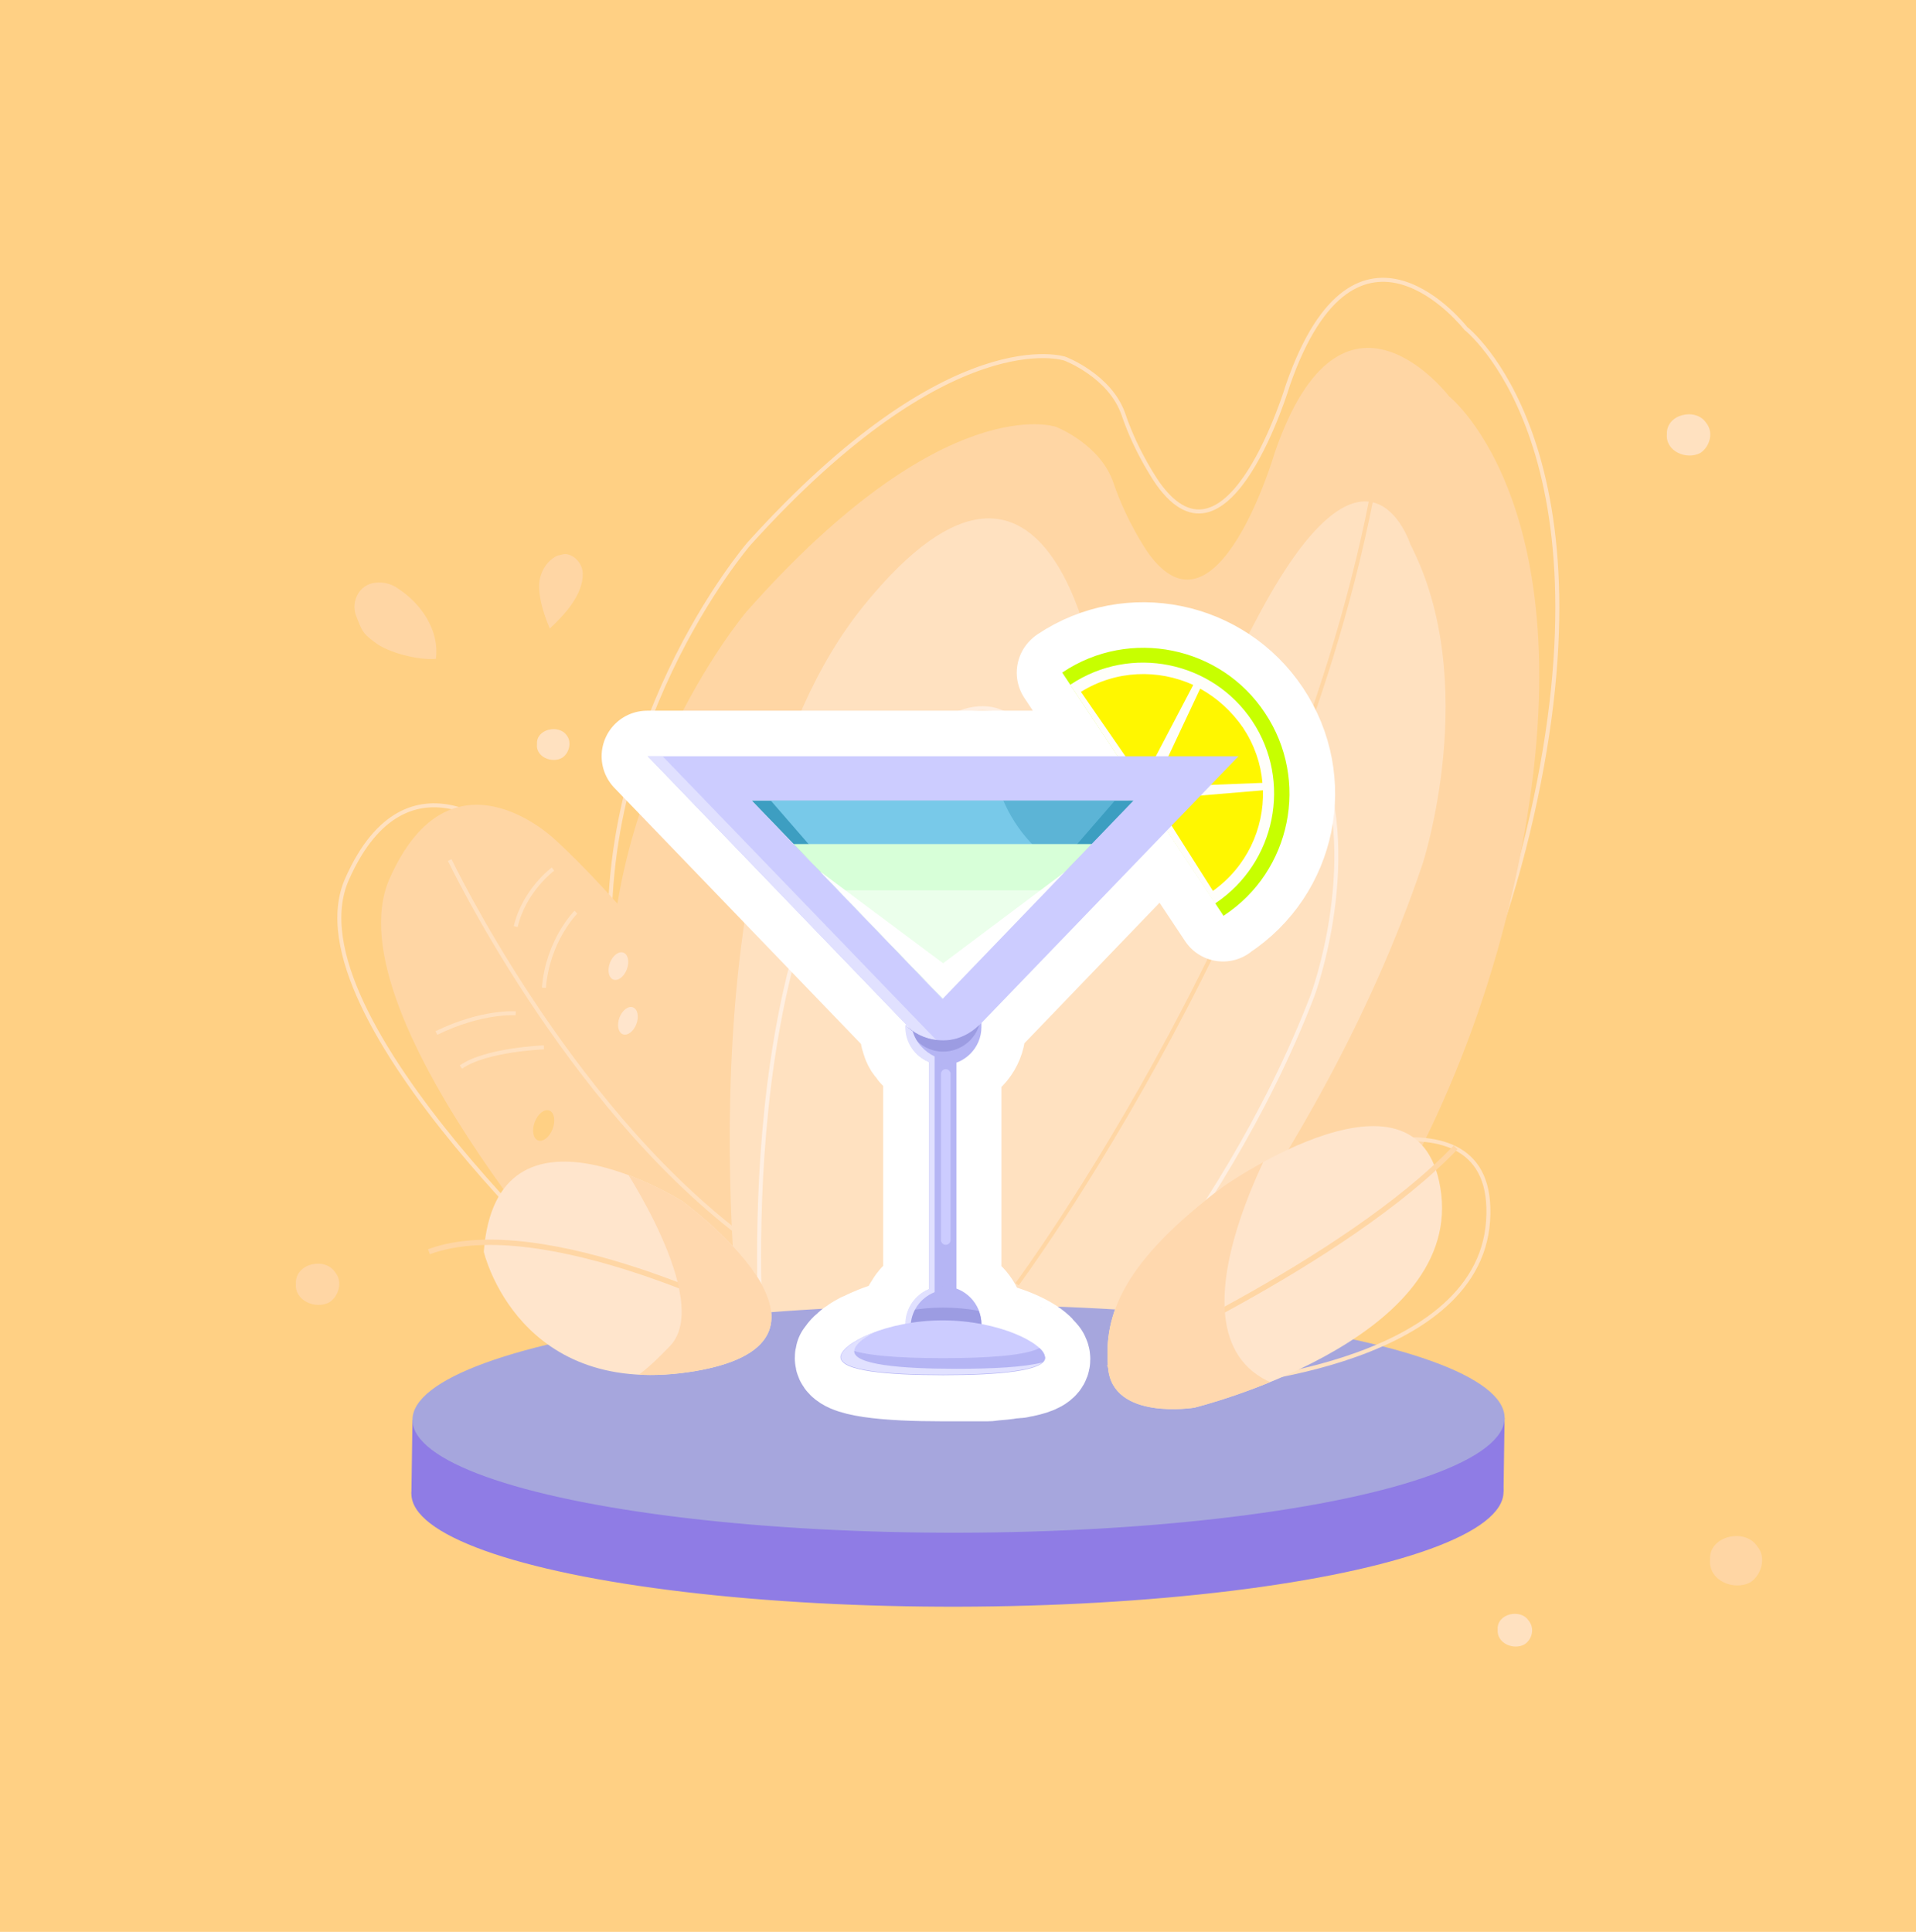 <?xml version="1.0" encoding="utf-8"?>
<!-- Generator: Adobe Illustrator 23.0.0, SVG Export Plug-In . SVG Version: 6.00 Build 0)  -->
<svg version="1.1" id="Capa_1" xmlns="http://www.w3.org/2000/svg" xmlns:xlink="http://www.w3.org/1999/xlink" x="0px" y="0px"
	 viewBox="0 0 360 363" style="enable-background:new 0 0 360 363;" xml:space="preserve">
<style type="text/css">
	.st0{fill:#FFD084;}
	.st1{fill:none;stroke:#FFE1C0;stroke-width:0.757;stroke-miterlimit:10;}
	.st2{fill:#FFD6A4;}
	.st3{fill:none;stroke:#FFE1C0;stroke-width:0.75;stroke-miterlimit:10;}
	.st4{fill:#FFE1C0;}
	.st5{fill:none;stroke:#FFD6A4;stroke-width:0.75;stroke-miterlimit:10;}
	.st6{fill:none;stroke:#FFEFE1;stroke-width:0.748;stroke-miterlimit:10;}
	.st7{fill:#8F7CE5;}
	.st8{fill:#A6A6DD;}
	.st9{fill:#FFE5CC;}
	.st10{fill:none;stroke:#FFD6A4;stroke-miterlimit:10;}
	.st11{clip-path:url(#SVGID_2_);fill:#FFD8AE;}
	.st12{clip-path:url(#SVGID_4_);fill:#FFD8AE;}
	.st13{fill:none;stroke:#FFFFFF;stroke-width:17.12;stroke-linejoin:round;stroke-miterlimit:10;}
	.st14{fill:#C7FF00;}
	.st15{fill:#FFFEFA;}
	.st16{fill:#FFF700;}
	.st17{fill:#3D9EC1;}
	.st18{fill:#78C9E9;}
	.st19{opacity:0.47;fill:#3D9EC1;enable-background:new    ;}
	.st20{fill:#D7FFD8;}
	.st21{fill:#EBFFEB;}
	.st22{fill:#FFFFFF;}
	.st23{fill:#CCCCFF;}
	.st24{fill:#E1E1FF;}
	.st25{fill:#B5B5F4;}
	.st26{fill:#9C9CE2;}
</style>
<g id="fondo">
	<g>
		<g id="Rectángulo_556">
			<rect y="-0.1" class="st0" width="360" height="363.3"/>
			<rect x="0.5" y="0.4" class="st0" width="359" height="362.2"/>
		</g>
		<path class="st1" d="M228.1,258.3c0,0,43.9-35.1,59.7-104.9c15.8-69.8-12.4-91.7-12.4-91.7S254.9,35.3,242,72.3
			c0,0-11.1,37.2-24.4,18.6c0,0-4-5.6-6.5-13c-2.5-7.3-11-10.5-11-10.5s-21.4-7.3-59.4,34.8c0,0-30.9,35.9-25.5,83.1
			s10.5,56.8,10.5,56.8L228.1,258.3z"/>
		<path class="st2" d="M225.9,271.1c0,0,43.1-35.1,58.6-104.9s-12.2-91.7-12.2-91.7s-20.1-26.4-32.8,10.6c0,0-10.9,37.2-23.9,18.6
			c0,0-3.9-5.6-6.4-13c-2.5-7.3-10.8-10.5-10.8-10.5s-21-7.3-58.2,34.8c0,0-30.3,35.9-25,83.1s10.3,56.8,10.3,56.8L225.9,271.1z"/>
		<path class="st3" d="M114.9,245.6c0,0-61.2-54.4-49.7-80.4s30.9-7.5,30.9-7.5s25.7,22.6,47.9,63.9L114.9,245.6z"/>
		<path class="st2" d="M115.8,249.7c0,0-54.1-58.6-42.6-84.6s30.9-7.5,30.9-7.5s25.7,22.6,47.9,63.9L115.8,249.7z"/>
		<path class="st4" d="M206.4,265c0,0,41.3-44.5,60.9-102.7c0,0,11.1-34-2.3-60c0,0-8.2-25.8-29.3,14.8S206.3,129,206.3,129
			s-8.1-59.5-44-15.2s-22.9,140.1-22.9,140.1L206.4,265z"/>
		<path class="st5" d="M191.1,241.3c0,0,54.3-73,68-155.4"/>
		<path class="st6" d="M195.3,266c0,0,33.9-33.6,51.3-78.9c0,0,9.9-26.5,0.3-47.4c0,0-5.5-20.6-23.5,10.6s-23.4,8.4-23.4,8.4
			s-4.3-47.2-33.9-13.5s-22.8,109.6-22.8,109.6L195.3,266z"/>
		<g>
			
				<ellipse transform="matrix(1 -1.876222e-03 1.876222e-03 1 -0.526 0.338)" class="st7" cx="179.9" cy="280.5" rx="102.6" ry="21.4"/>
			<polygon class="st7" points="282.5,280.3 282.7,266.4 77.5,266.8 77.3,280.7 			"/>
			
				<ellipse transform="matrix(1 -1.876222e-03 1.876222e-03 1 -0.5 0.338)" class="st8" cx="180.1" cy="266.6" rx="102.6" ry="21.4"/>
		</g>
		<path class="st3" d="M239.7,220.4c0,0,41.8-19.1,39.9,9s-53,30.9-53,30.9s-15.5-0.3-14.5-10.3C213.2,240,218.5,230.9,239.7,220.4z
			"/>
		<path class="st9" d="M229.9,222.9c0,0,37.6-26.4,40.9,1.5c3.2,27.9-46.4,40.1-46.4,40.1S209,267,208.2,257
			C207.3,247,211,237.1,229.9,222.9z"/>
		<path class="st10" d="M208.2,257c0,0,44.4-19.6,65.3-41.4"/>
		<g>
			<g>
				<g>
					<g>
						<g>
							<g>
								<defs>
									<path id="SVGID_1_" d="M229.9,222.9c0,0,37.6-26.4,40.9,1.5c3.2,27.9-46.4,40.1-46.4,40.1S209,267,208.2,257
										C207.3,247,211,237.1,229.9,222.9z"/>
								</defs>
								<clipPath id="SVGID_2_">
									<use xlink:href="#SVGID_1_"  style="overflow:visible;"/>
								</clipPath>
								<path class="st11" d="M240.9,211.5c0,0-27.3,46.6,4.8,50c21.5,2.3-22.9,11.5-22.9,11.5l-20.3-4.6l-1.3-29l20-22.9
									L240.9,211.5z"/>
							</g>
						</g>
					</g>
				</g>
			</g>
		</g>
		<g>
			<path class="st9" d="M128.2,225.7c0,0-34.9-21.9-37.3,9.5c0,0,6.5,28.1,39.9,22.4C164.1,251.8,128.2,225.7,128.2,225.7z"/>
		</g>
		<path class="st10" d="M143,248.3c0,0-40.9-21-62.4-13.1"/>
		<g>
			<g>
				<g>
					<g>
						<g>
							<g>
								<defs>
									<path id="SVGID_3_" d="M128.2,225.7c0,0-34.9-21.9-37.3,9.5c0,0,6.5,28.1,39.9,22.4C164.1,251.8,128.2,225.7,128.2,225.7z"
										/>
								</defs>
								<clipPath id="SVGID_4_">
									<use xlink:href="#SVGID_3_"  style="overflow:visible;"/>
								</clipPath>
								<path class="st12" d="M124.1,218.3h-4h-3.6c0,0,17.6,26,9.4,34.6c-8.2,8.6-9.4,6.7-9.4,6.7l19.6,1.8l15.9-7.2l1.2-14.3
									l-16-11.9L124.1,218.3z"/>
							</g>
						</g>
					</g>
				</g>
			</g>
		</g>
		<path class="st3" d="M84.5,161.6c0,0,21.6,45.3,54.6,70.4"/>
		<path class="st3" d="M103.9,163.3c0,0-5.4,4-7,10.8"/>
		<path class="st3" d="M108.2,171.4c0,0-5.3,5.3-6,14.2"/>
		<path class="st3" d="M96.9,190.4c0,0-6.3-0.5-14.9,3.7"/>
		<path class="st3" d="M102.2,196.8c0,0-10.9,0.4-15.6,3.7"/>
		<path class="st2" d="M109.5,107.7c0.1,4-3.4,7.8-6.2,10.4c-1-2.4-1.9-5-2-7.6c-0.1-2,0.7-4,2.2-5.3c0.5-0.4,1-0.8,1.7-0.9
			c0.4-0.1,0.7-0.2,1.1-0.2C108,104.3,109.4,105.9,109.5,107.7z"/>
		<path class="st2" d="M81.9,123.8c-3.1,0.3-9-1.1-11.6-3.2c-2.3-1.7-2.3-2.2-3.4-4.9c-1-2.7,0.6-5.9,3.6-6.2
			c1.5-0.2,3.1,0.2,4.3,1.1C79.1,113.4,82.6,118.4,81.9,123.8z"/>
		<path class="st4" d="M105.6,142.4c-1.9,1.1-5-0.2-4.7-2.6c-0.2-2.8,4.1-3.8,5.6-1.6C107.5,139.5,106.9,141.6,105.6,142.4z"/>
		<path class="st4" d="M319.5,85.1c-2.6,1.4-6.6-0.3-6.3-3.5c-0.2-3.8,5.5-5.1,7.4-2.1C322,81.2,321.3,83.9,319.5,85.1z"/>
		<path class="st2" d="M328.9,297.3c-3.1,1.7-7.9-0.3-7.6-4.2c-0.3-4.5,6.6-6.1,8.9-2.5C331.9,292.6,331,295.9,328.9,297.3z"/>
		<path class="st4" d="M286.4,309c-2,1.1-5.2-0.2-5-2.8c-0.2-3,4.3-4,5.8-1.7C288.4,305.9,287.9,308.1,286.4,309z"/>
		<path class="st2" d="M61.9,244.7c-2.6,1.4-6.6-0.3-6.3-3.5c-0.2-3.8,5.5-5.1,7.4-2.1C64.4,240.8,63.7,243.5,61.9,244.7z"/>
		
			<ellipse transform="matrix(0.351 -0.936 0.936 0.351 -94.421 226.717)" class="st9" cx="116.3" cy="181.4" rx="2.7" ry="1.7"/>
		
			<ellipse transform="matrix(0.351 -0.936 0.936 0.351 -102.867 234.974)" class="st9" cx="118" cy="191.7" rx="2.7" ry="1.7"/>
		
			<ellipse transform="matrix(0.351 -0.936 0.936 0.351 -131.59 232.932)" class="st0" cx="102.2" cy="211.4" rx="3" ry="1.8"/>
	</g>
</g>
<path class="st13" d="M237.7,134c-8.4-12.6-25.4-16.1-38-7.7l-0.1,0.1l10.4,15.7h-85.6h-2.8l49.5,51.4c-0.2-0.2-0.4-0.3-0.6-0.5l0,0
	c-0.2-0.1-0.3-0.3-0.5-0.4c0,0.1,0,0.3,0,0.4c0,0.3,0,0.7,0.1,1c0,0.1,0,0.2,0,0.2c0.1,0.3,0.1,0.6,0.2,0.9l0,0
	c0.1,0.3,0.2,0.6,0.3,0.9c0,0.1,0.1,0.1,0.1,0.2c0.1,0.3,0.3,0.6,0.5,0.8l0,0c0.2,0.3,0.4,0.5,0.6,0.8l0.1,0.1
	c0.5,0.5,1,0.9,1.6,1.2c0,0,0,0,0.1,0c0.3,0.2,0.6,0.3,0.9,0.5v42.6c-0.3,0.1-0.6,0.3-0.9,0.5c0,0,0,0-0.1,0
	c-0.6,0.3-1.1,0.8-1.5,1.2l-0.1,0.1c-0.2,0.2-0.4,0.5-0.6,0.8l0,0c-0.2,0.3-0.3,0.5-0.5,0.8c0,0.1-0.1,0.1-0.1,0.2
	c-0.1,0.3-0.3,0.6-0.3,0.9l0,0c0,0.1,0,0.1-0.1,0.2l0,0c-0.1,0.2-0.1,0.4-0.1,0.6v0.1c0,0.1,0,0.1,0,0.2c0,0.1,0,0.2,0,0.3
	c0,0.2,0,0.4,0,0.6c-2.1,0.4-4.1,0.9-5.8,1.6l0,0l0,0c-0.5,0.2-0.9,0.4-1.4,0.6l0,0c-0.4,0.2-0.8,0.4-1.2,0.6c0,0,0,0-0.1,0
	c-0.4,0.2-0.7,0.4-1,0.6c0,0-0.1,0-0.1,0.1c-0.3,0.2-0.5,0.4-0.8,0.5l-0.1,0.1c-0.2,0.2-0.4,0.3-0.6,0.5l0,0l0,0c0,0,0,0-0.1,0.1
	c0,0,0,0-0.1,0.1s-0.1,0.2-0.2,0.2c-0.1,0.1-0.2,0.2-0.2,0.3l-0.1,0.1l-0.1,0.1c-0.1,0.1-0.1,0.2-0.2,0.3l-0.1,0.1c0,0,0,0,0,0.1
	c-0.1,0.2-0.1,0.3-0.1,0.5c0,2.5,8.6,3.3,19.2,3.3c0.6,0,1.2,0,1.8,0c0.2,0,0.4,0,0.6,0c0.4,0,0.8,0,1.1,0s0.5,0,0.8,0s0.6,0,0.9,0
	c0.3,0,0.6,0,0.8,0c0.3,0,0.5,0,0.8,0s0.6,0,0.9,0c0.2,0,0.4,0,0.6,0c0.3,0,0.7,0,1-0.1h0.1c1.3-0.1,2.5-0.2,3.6-0.4h0.1
	c0.3,0,0.7-0.1,1-0.1c0.1,0,0.1,0,0.2,0c0.3-0.1,0.6-0.1,0.9-0.2h0.1c2.4-0.5,3.9-1.2,3.9-2.3c0-0.1,0-0.3-0.1-0.5
	c0-0.1-0.1-0.1-0.1-0.2c0-0.1-0.1-0.2-0.2-0.3c-0.1-0.1-0.1-0.2-0.2-0.2c-0.1-0.1-0.1-0.2-0.2-0.3c-0.1-0.1-0.2-0.2-0.3-0.3
	l-0.1-0.1l0,0c-1.8-1.7-5.8-3.5-10.9-4.5c0-0.2,0-0.4,0-0.7c0-0.2,0-0.3-0.1-0.5v-0.1c-0.5-2.5-2.2-4.5-4.5-5.4v-42.5
	c2.7-1,4.6-3.6,4.6-6.7c0-0.1,0-0.6,0-0.8c-0.1,0.1-0.2,0.2-0.2,0.2l35.1-36.5l10.7,16.1l0.1-0.1C242.7,163.6,246.1,146.6,237.7,134
	z"/>
<g>
	<path class="st14" d="M199.6,126.4l0.1-0.1c12.6-8.4,29.7-4.9,38,7.7c8.4,12.6,4.9,29.7-7.7,38l-0.1,0.1L199.6,126.4z"/>
	<path class="st15" d="M201.1,128.7l0.1-0.1c11.3-7.5,26.6-4.4,34.1,6.9s4.4,26.6-6.9,34.2l-0.1,0.1L201.1,128.7z"/>
	<g>
		<path class="st16" d="M203.1,130c6.6-4.1,14.5-4.3,21.1-1.3l-9.5,18.1L203.1,130z"/>
		<path class="st16" d="M225.5,129.4c3.1,1.7,5.9,4.2,8.1,7.4c2.1,3.2,3.3,6.7,3.6,10.3l-20.4,0.8L225.5,129.4z"/>
		<path class="st16" d="M217,150.2l20.3-1.7c0.2,7.3-3.1,14.4-9.4,18.9L217,150.2z"/>
	</g>
</g>
<polygon class="st17" points="213.1,150.4 141.2,150.4 177.2,187.7 "/>
<polygon class="st18" points="209.5,150.4 144.8,150.4 177.2,187.7 "/>
<path class="st19" d="M200.4,163.6l12.7-13.2h-24.6C191,156.2,195.2,160.7,200.4,163.6z"/>
<polygon class="st20" points="149.1,158.6 177.2,187.7 205.2,158.6 "/>
<polygon class="st21" points="157.5,167.3 177.2,187.7 196.9,167.3 "/>
<polygon class="st22" points="177.2,181 154.3,163.9 154.2,163.9 177.2,187.7 200.1,163.9 200,163.9 "/>
<path class="st23" d="M121.7,142.1l55.5,57.6l55.5-57.6H121.7z M141.2,150.4H213l-35.9,37.3L141.2,150.4z"/>
<polygon class="st24" points="124.5,142.1 121.7,142.1 177.2,199.7 178.6,198.2 "/>
<path class="st25" d="M174.6,196.9V248c0,2.3,1.1,4.1,2.6,4.1c1.4,0,2.5-1.8,2.5-4.1v-51.4C178.4,197.9,176.1,198,174.6,196.9z"/>
<path class="st25" d="M184.4,248.8c0,3.9-3.2,7.1-7.1,7.1c-3.9,0-7.1-3.2-7.1-7.1c0-3.9,3.2-7.1,7.1-7.1S184.4,244.9,184.4,248.8z"
	/>
<path class="st26" d="M177.3,255.9c3.9,0,7.1-3.2,7.1-7.1c0-0.9-0.2-1.7-0.5-2.5c-2.1-0.4-4.4-0.6-6.7-0.6s-4.5,0.2-6.5,0.6
	c-0.3,0.8-0.5,1.6-0.5,2.5C170.1,252.7,173.3,255.9,177.3,255.9C177.2,255.9,177.3,255.9,177.3,255.9z"/>
<path class="st25" d="M177.3,195.5c-2.9,0-5.5-1.1-7.1-2.9c0,0.1,0,0.3,0,0.4c0,3.9,3.2,7.1,7.1,7.1c3.9,0,7.1-3.2,7.1-7.1
	c0-0.1,0-0.6,0-0.8C182.7,194,180.2,195.5,177.3,195.5z"/>
<path class="st26" d="M170.6,193c1,2.7,3.6,4.6,6.6,4.6c3.2,0,5.9-2.1,6.8-5c-1.6,1.6-4,2.9-6.8,2.9
	C174.6,195.5,172.2,194.5,170.6,193z"/>
<path class="st23" d="M177.7,233.9c-0.5,0-0.9-0.4-0.9-0.9v-31.2c0-0.5,0.4-0.9,0.9-0.9l0,0c0.5,0,0.9,0.4,0.9,0.9V233
	C178.6,233.5,178.2,233.9,177.7,233.9L177.7,233.9z"/>
<path class="st24" d="M171.5,193.8c-0.5-0.4-1-0.8-1.4-1.2c0,0.1,0,0.3,0,0.4c0,3,1.8,5.5,4.5,6.6v42.6c-2.6,1-4.5,3.6-4.5,6.6
	c0,3.1,1.9,5.7,4.6,6.7c-2.1-1.2-3.6-3.5-3.6-6.1c0-3,1.8-5.5,4.5-6.6v-44.3C173.7,197.6,172.1,195.9,171.5,193.8z"/>
<path class="st23" d="M196.3,255c0,2.5-8.6,3.3-19.2,3.3c-10.6,0-19.2-0.8-19.2-3.3c0-2.5,8.6-6.9,19.2-6.9
	C187.8,248.1,196.3,252.5,196.3,255z"/>
<path class="st25" d="M195.3,253.3c-2.6,1.4-9.7,1.9-18.1,1.9c-8.4,0-15.5-0.5-18.1-1.9c-0.7,0.6-1.1,1.2-1.1,1.8
	c0,2.5,8.6,3.3,19.2,3.3c10.6,0,19.2-0.8,19.2-3.3C196.3,254.5,196,253.9,195.3,253.3z"/>
<path class="st24" d="M179.7,257.2c-10.6,0-19.2-0.8-19.2-3.3c0-1,1.4-2.4,3.9-3.6c-3.9,1.5-6.4,3.4-6.4,4.7c0,2.5,8.6,3.3,19.2,3.3
	c9.1,0,16.7-0.6,18.7-2.3C192.4,256.9,186.5,257.2,179.7,257.2z"/>
</svg>
